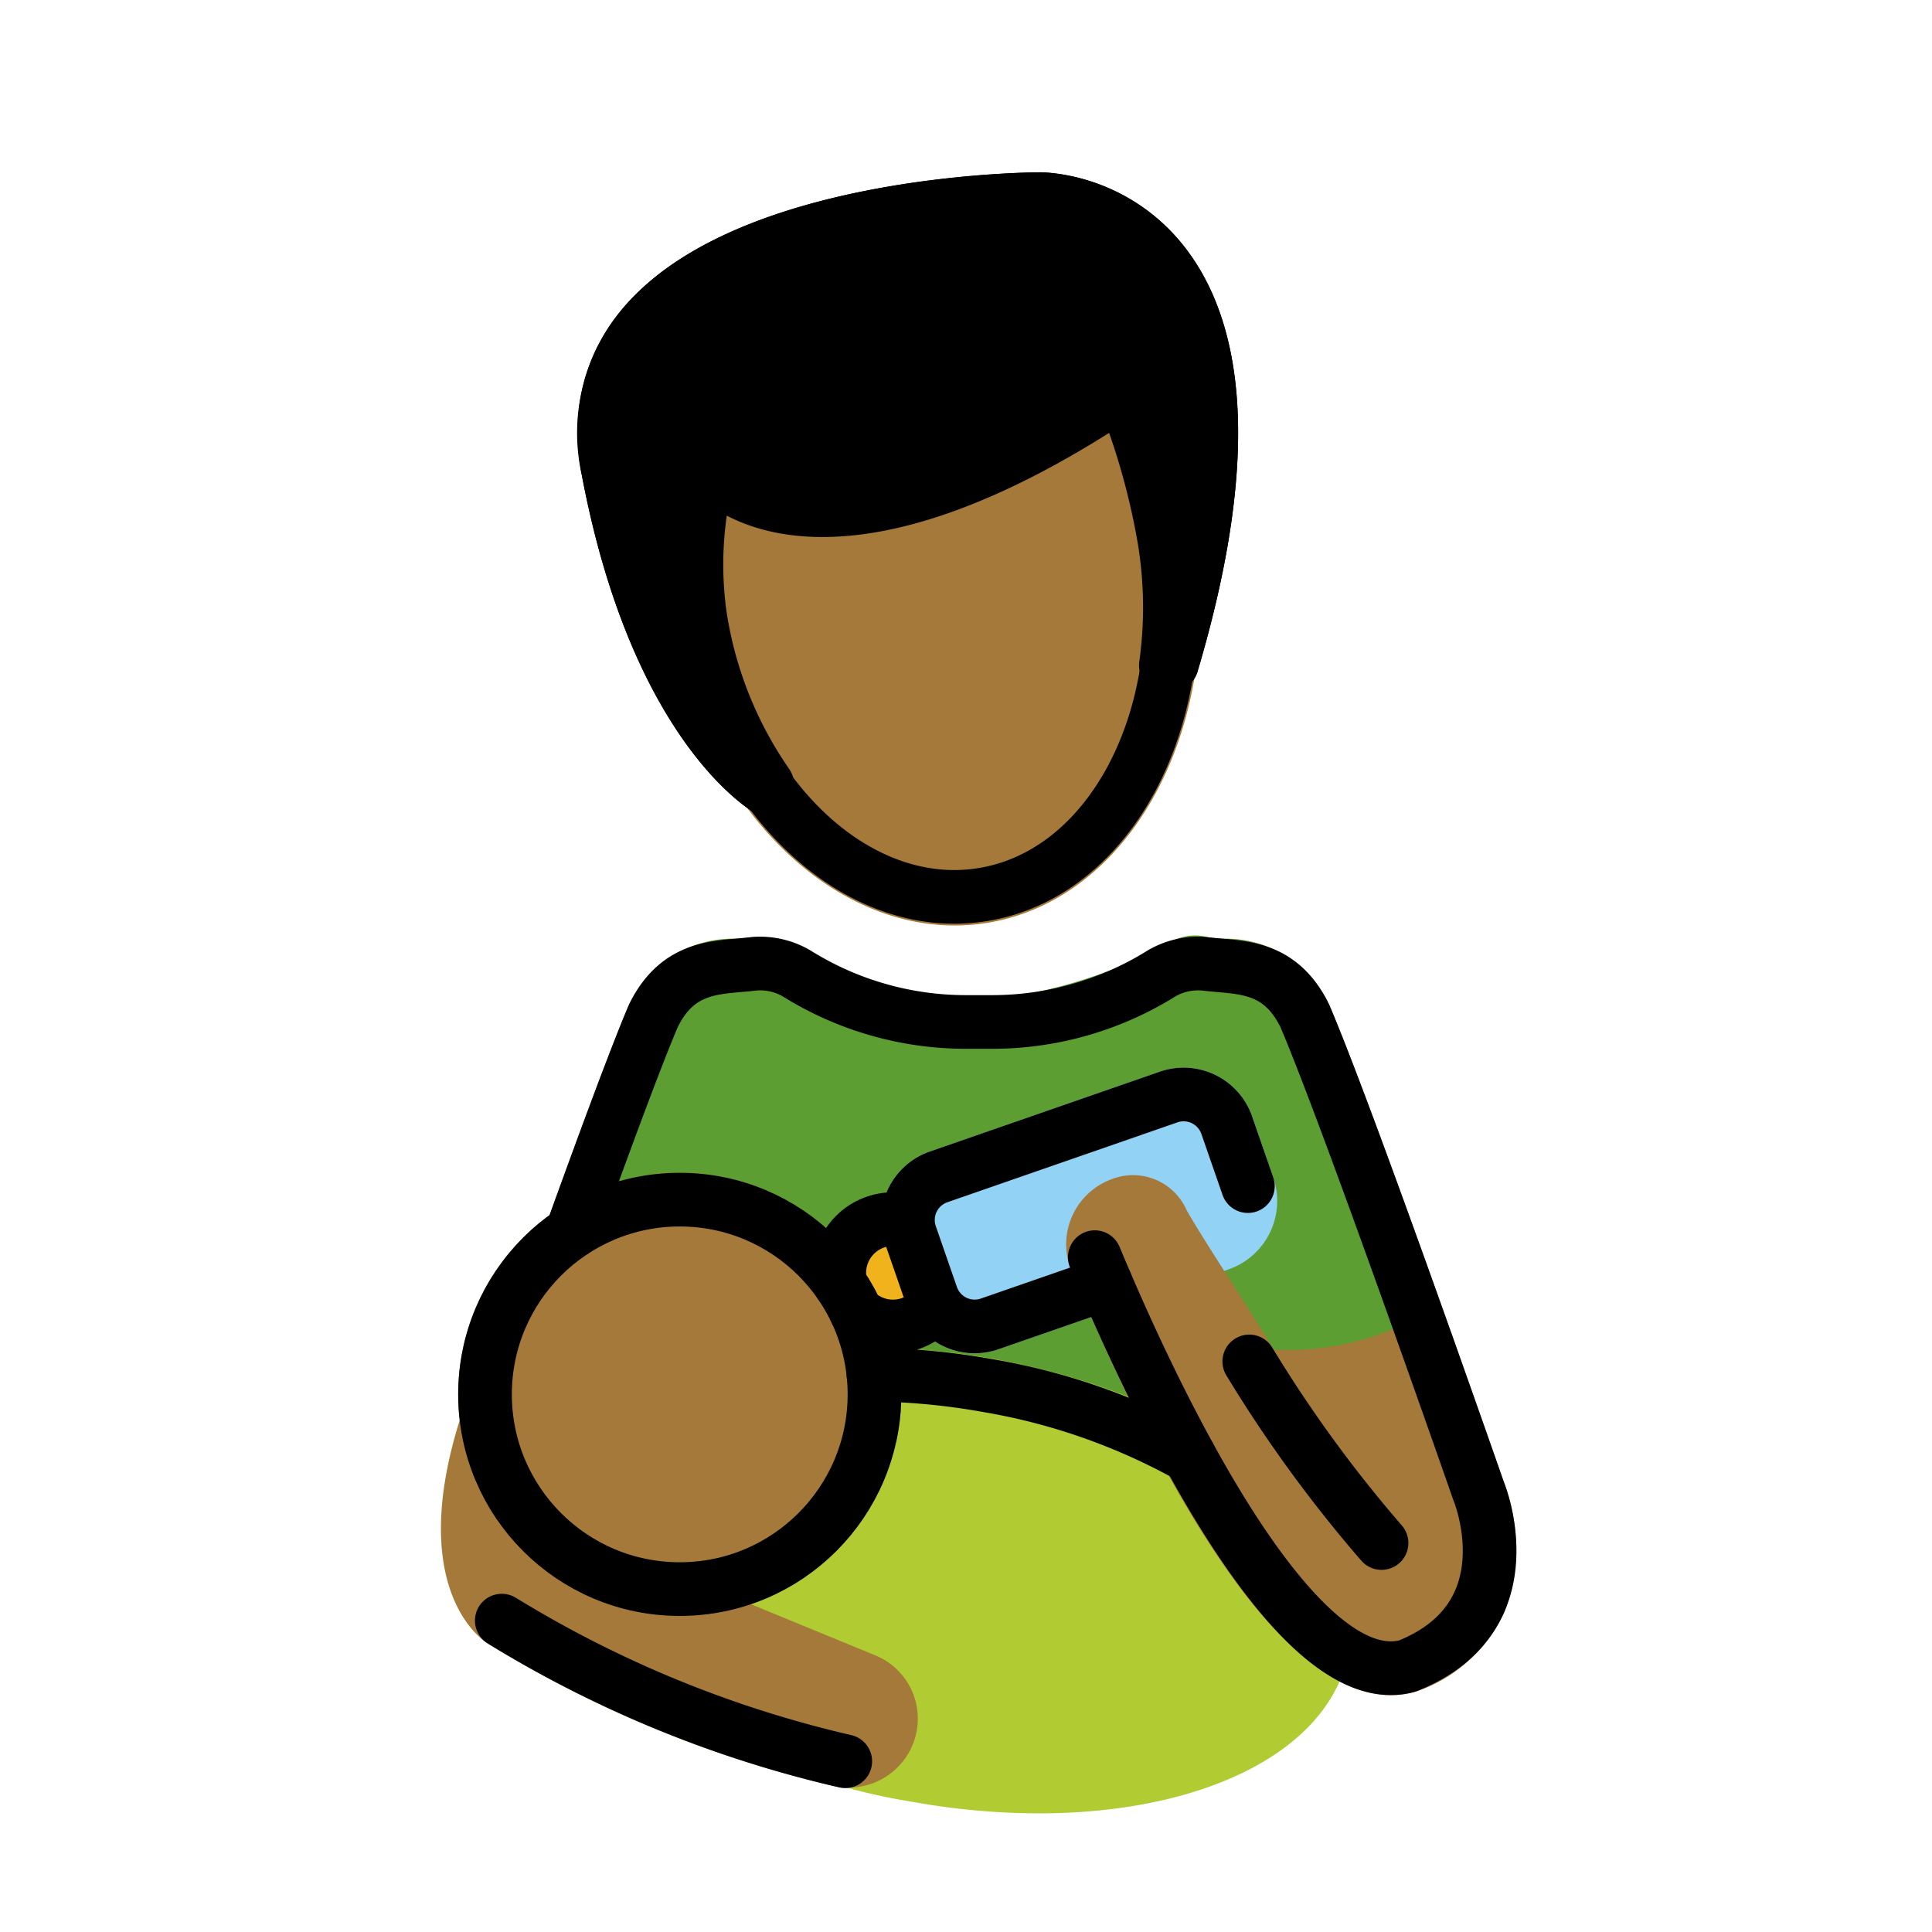 <svg xmlns="http://www.w3.org/2000/svg" viewBox="0 0 72 72"><path fill="#5c9e31" d="M41.009 53.754H28.746a.998.998 0 01-.676-.264l-7.43-6.834a1 1 0 01-.264-1.076c1.477-4.095 2.504-6.824 3.054-8.111a4.274 4.274 0 014.018-2.485c.156-.013.31-.026.46-.045a3.065 3.065 0 012.122.524A11.566 11.566 0 0036 37.342a18.729 18.729 0 007.414-2.1 1.853 1.853 0 011.652-.302c.15.018.305.03.46.044a4.253 4.253 0 013.997 2.437c1.013 2.368 3.119 8.196 4.711 12.678a1 1 0 01-.756 1.317l-12.284 2.32a.99.99 0 01-.185.018z"/><path fill="#b1cc33" d="M36.978 50.634a27.046 27.046 0 00-3.568-.389 8.242 8.242 0 01-12.424 8.71 9.393 9.393 0 003.245 4.135 22.645 22.645 0 009.801 4.064 26.74 26.74 0 004.686.425c6.14 0 10.884-2.328 11.549-6.053.825-4.633-5.013-9.417-13.29-10.892z"/><path fill="#92d3f5" d="M36.323 50.434a2.701 2.701 0 01-2.55-1.812l-.79-2.275a2.7 2.7 0 011.663-3.43l8.583-2.98a2.697 2.697 0 013.43 1.66l.79 2.278a2.698 2.698 0 01-1.662 3.43l-8.583 2.98a2.677 2.677 0 01-.88.149z"/><circle cx="33.278" cy="47.434" r="2" fill="#f1b31c"/><g fill="#a57939"><path d="M25.332 60.22a8.257 8.257 0 118.257-8.256 8.266 8.266 0 01-8.257 8.257zM56.04 55.22s-.843-2.414-1.943-5.508a.946.946 0 00-.053-.088.925.925 0 00-.036-.098c-.018-.03-.047-.046-.067-.073a.972.972 0 00-.133-.143.96.96 0 00-.157-.116.994.994 0 00-.737-.103.251.251 0 00-.183.067.935.935 0 00-.098.036 10.17 10.17 0 01-5.156 1.104c-1.247-2.023-2.547-3.968-3.25-5.187a2.182 2.182 0 00-2.727-1.193 2.592 2.592 0 00-1.567 3.456c3.069 7.355 7.545 15.802 11.905 15.802a3.32 3.32 0 00.874-.117c.018-.005.031-.019.05-.025.02-.006.04-.003.06-.011a5.582 5.582 0 003.27-3.013 6.85 6.85 0 00-.053-4.79z"/><path d="M32.612 61.687l-8.995-3.7c-.018-.007-.038-.004-.056-.01-.013-.005-.023-.016-.036-.02a6.273 6.273 0 01-4.385-5.086.92.92 0 00-.042-.119.99.99 0 00-.079-.222.976.976 0 00-.123-.158.681.681 0 00-.347-.259.917.917 0 00-.088-.05c-.006-.002-.013 0-.02-.002a.958.958 0 00-.238-.027.994.994 0 00-.164-.007c-.011 0-.021-.004-.032-.002a.942.942 0 00-.148.053.995.995 0 00-.188.067 2.527 2.527 0 00-.292.244 1 1 0 00-.114.201.944.944 0 00-.065.115l-.014.05-.003.01c-2.025 6.291.658 8.264.95 8.454a43.291 43.291 0 0012.85 5.318 2.578 2.578 0 003.098-1.705 2.549 2.549 0 00-1.469-3.145zM35.578 34.49c-4.967.001-9.589-4.847-10.617-11.42a12.797 12.797 0 01.543-6.047 1.067 1.067 0 011.829-.226c.02.023 3.43 3.901 13.962-3.185a1.065 1.065 0 011.593.509 33.639 33.639 0 011.637 5.9c1.104 7.085-2.38 13.533-7.77 14.377a7.605 7.605 0 01-1.177.092z"/></g><g><path d="M44.248 9.339a7.234 7.234 0 00-5.445-2.918c-.471 0-11.443.06-15.642 5.13a7.176 7.176 0 00-1.472 6.19c1.89 9.954 6.318 12.493 6.505 12.595a.986.986 0 00.478.123.997.997 0 00.87-.51.982.982 0 00.039-.864 1.05 1.05 0 00-.174-.433 13.94 13.94 0 01-2.339-5.912 12.802 12.802 0 01.017-3.524c2.04 1.066 6.412 1.853 14.249-3.083a25.527 25.527 0 011.078 4.177l.004.014v.014a14.522 14.522 0 01.043 4.306 1.066 1.066 0 00.904 1.207 1.02 1.02 0 00.152.012 1.053 1.053 0 00.751-.328.975.975 0 00.358-.491c2.144-7.213 2.017-12.497-.376-15.705z"/></g><g fill="none" stroke="#000" stroke-linecap="round" stroke-linejoin="round" stroke-width="2"><path d="M21.315 45.913c1.233-3.416 2.414-6.607 3.035-8.058.943-1.924 2.432-1.78 3.676-1.929a2.682 2.682 0 011.715.383A11.902 11.902 0 0036 38.086h.975a11.902 11.902 0 006.259-1.777 2.682 2.682 0 011.714-.383c1.245.148 2.733.005 3.677 1.928 1.65 3.86 6.47 17.689 6.47 17.689s1.965 4.68-2.62 6.534l-.025.01c-4.399 1.19-9.874-10.964-11.65-15.236M43.47 20.173a32.96 32.96 0 00-1.58-5.676h0c-11.672 7.853-15.406 2.947-15.406 2.947a11.811 11.811 0 00-.47 5.46c1.02 6.52 5.755 11.195 10.575 10.44s7.901-6.65 6.88-13.17"/><circle cx="25.332" cy="51.964" r="7.257"/><path d="M18.7 60.396a42.852 42.852 0 0012.8 5.241M41.214 47.835l-4.338 1.505a1.7 1.7 0 01-2.158-1.046l-.79-2.276a1.7 1.7 0 011.046-2.157l8.583-2.98a1.7 1.7 0 012.158 1.046l.79 2.276M32.552 51.23a25.701 25.701 0 014.25.405 23.532 23.532 0 017.526 2.641M46.557 50.737a49.614 49.614 0 004.929 6.767M31.326 47.872a2.002 2.002 0 012.512-2.359M34.88 48.631a2 2 0 01-2.972.26M28.677 29.46s-4.181-2.3-6.005-11.906C20.748 7.421 38.803 7.421 38.803 7.421s10.017 0 4.862 17.338"/></g></svg>